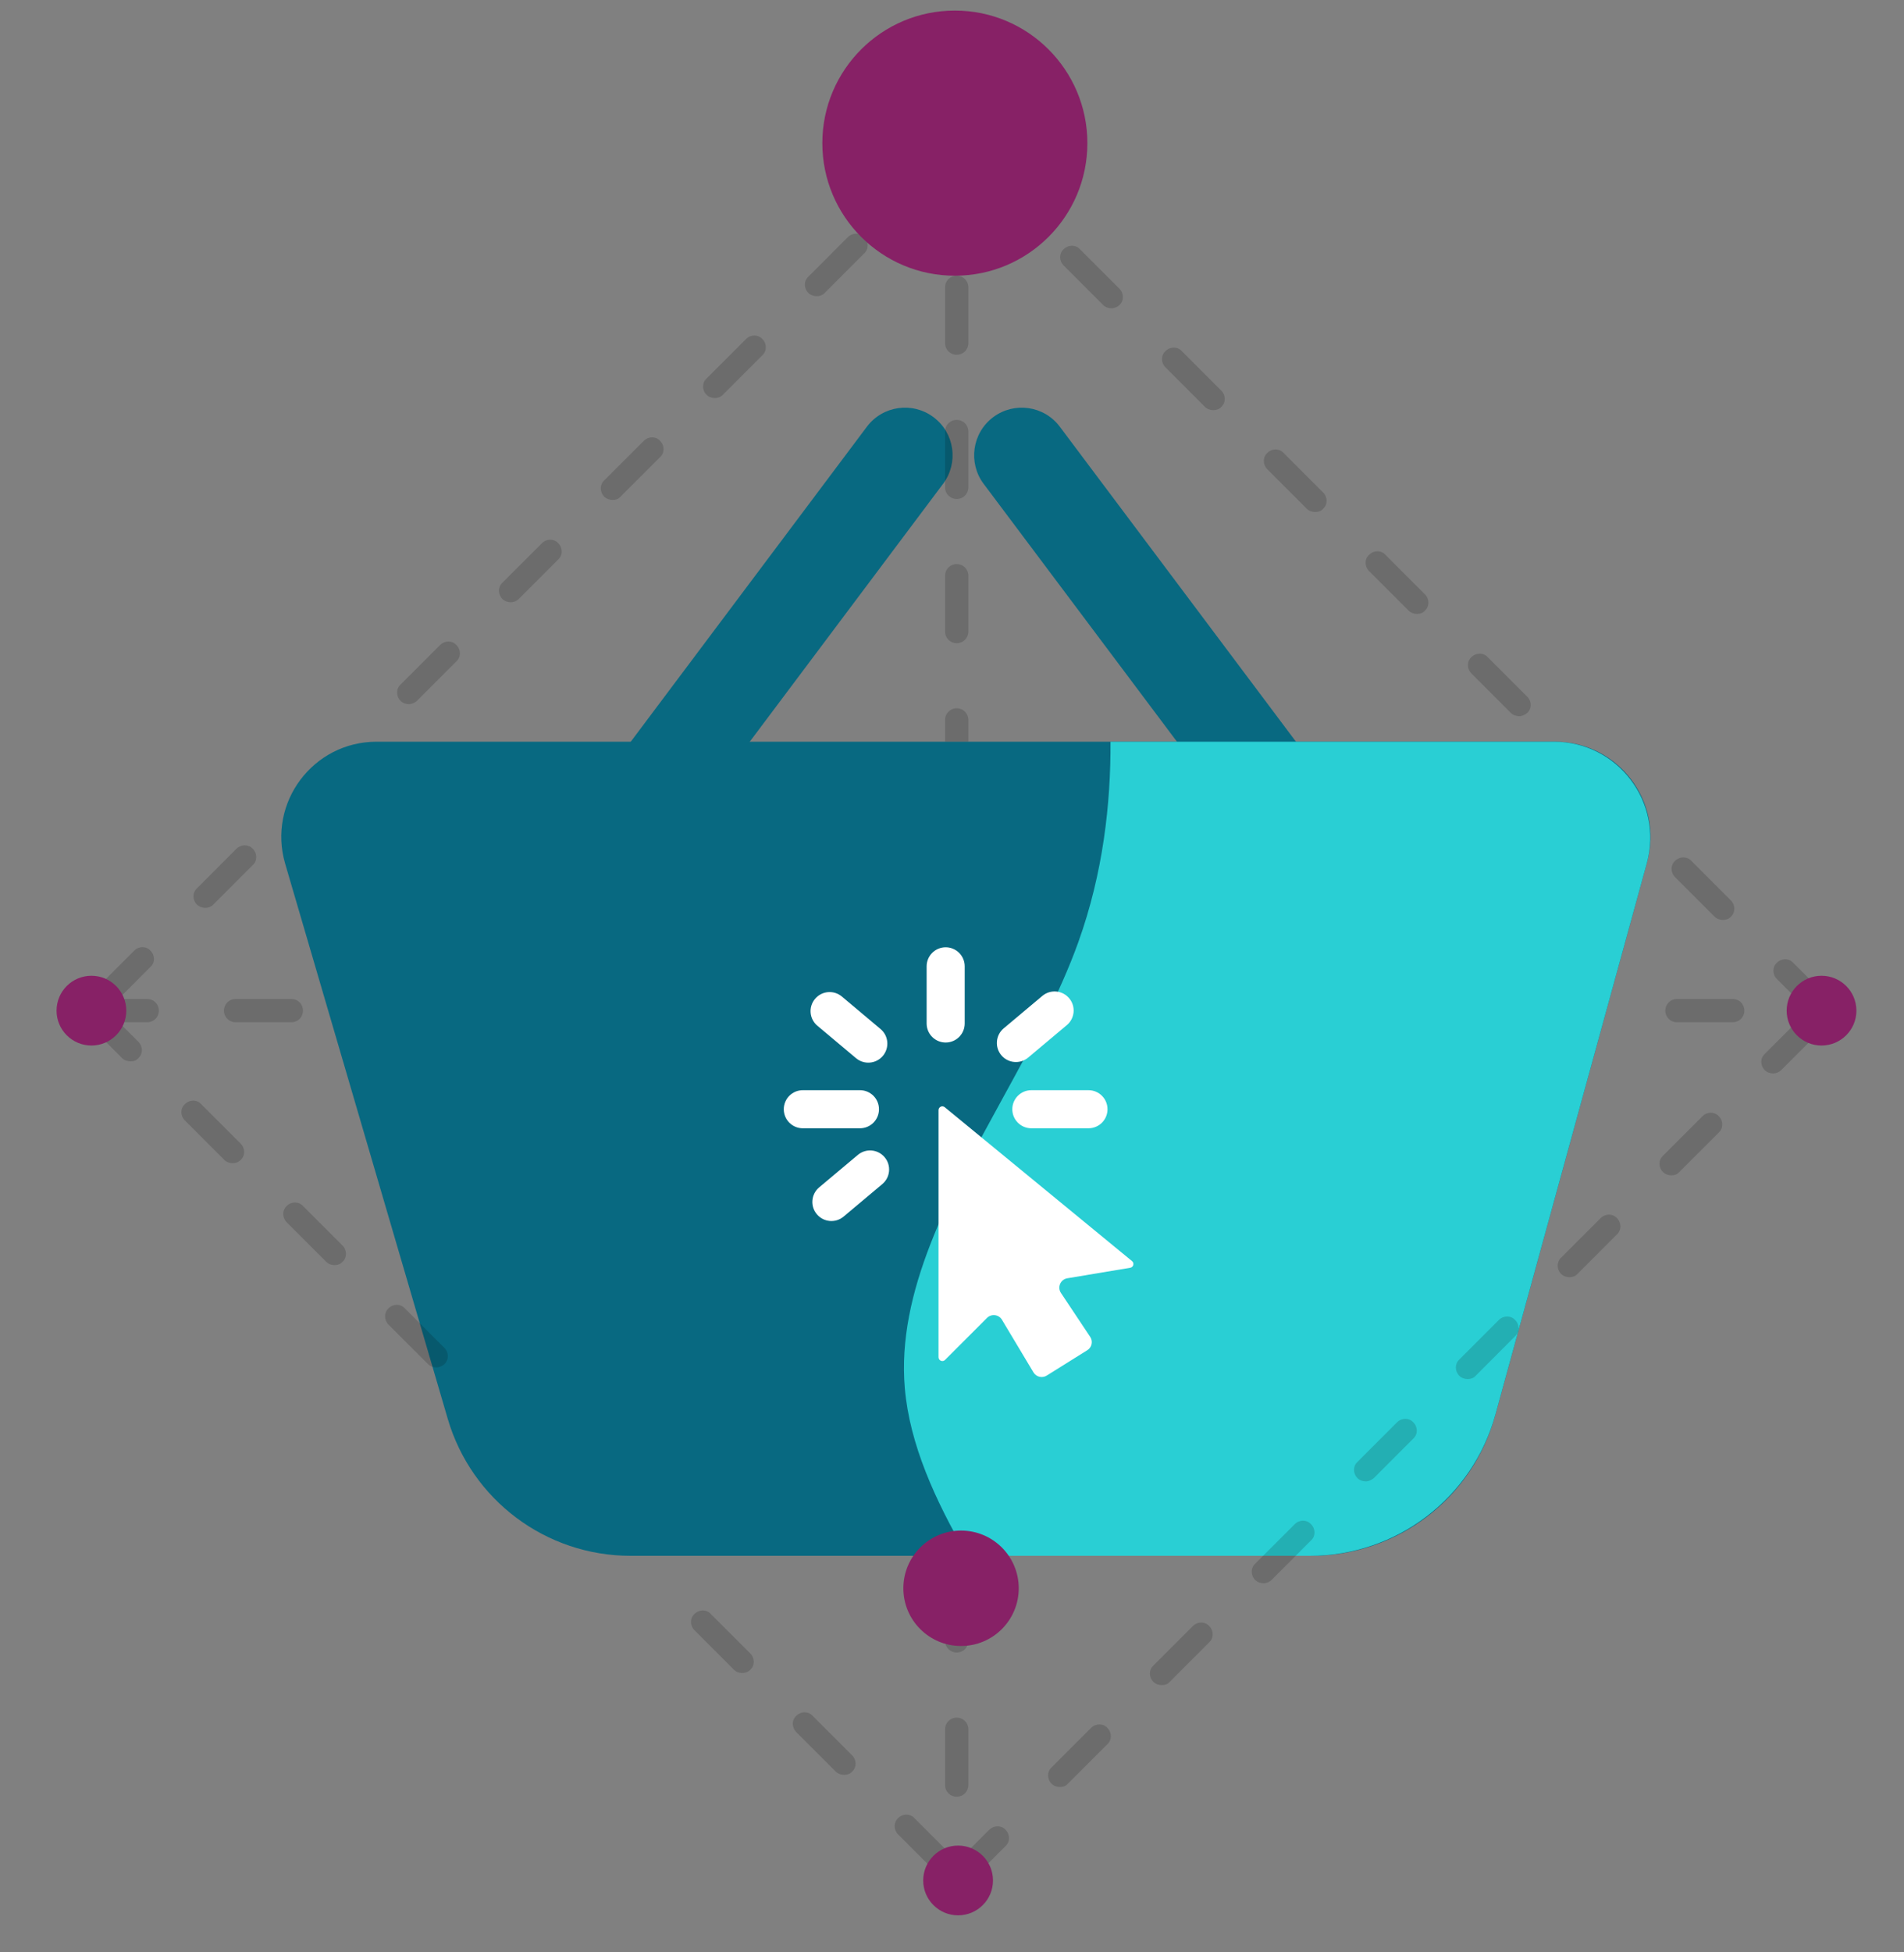 <?xml version="1.0" encoding="UTF-8"?>
<svg xmlns="http://www.w3.org/2000/svg" width="40" height="41" viewBox="0 0 40 41" fill="none">
  <rect x="0" y="0" width="40" height="41" fill="#808080" stroke="none"/>
  <path fill-rule="evenodd" clip-rule="evenodd" d="M20.865 8.761C20.423 9.092 20.334 9.719 20.665 10.161L26.184 17.52C26.515 17.962 27.142 18.051 27.584 17.72C28.026 17.388 28.115 16.762 27.784 16.32L22.265 8.961C21.934 8.519 21.307 8.43 20.865 8.761Z" fill="#086981"></path>
  <path d="M5.991 18.138C5.616 16.858 6.576 15.576 7.91 15.576H32.674C33.995 15.576 34.953 16.833 34.603 18.106L31.409 29.732C30.932 31.468 29.353 32.672 27.552 32.672H13.246C11.47 32.672 9.907 31.501 9.407 29.797L5.991 18.138Z" fill="#086981"></path>
  <path d="M20.323 32.672H27.521C29.34 32.672 30.935 31.456 31.417 29.702L34.596 18.131C34.949 16.845 33.981 15.576 32.648 15.576H23.33C23.336 16.875 23.176 18.331 22.653 19.787C22.257 20.889 21.653 21.991 21.049 23.092C19.942 25.112 18.834 27.131 19.009 29.155C19.11 30.326 19.641 31.499 20.323 32.672Z" fill="#29CFD4"></path>
  <path fill-rule="evenodd" clip-rule="evenodd" d="M19.612 8.761C20.054 9.092 20.144 9.719 19.812 10.161L14.293 17.52C13.962 17.962 13.335 18.051 12.893 17.72C12.451 17.388 12.362 16.762 12.693 16.32L18.212 8.961C18.544 8.519 19.17 8.43 19.612 8.761Z" fill="#086981"></path>
  <path d="M38.336 21.458C38.277 21.458 38.209 21.439 38.16 21.39L37.33 20.559C37.232 20.462 37.232 20.305 37.33 20.218C37.427 20.12 37.584 20.12 37.672 20.218L38.502 21.048C38.599 21.145 38.599 21.302 38.502 21.39C38.463 21.439 38.404 21.458 38.336 21.458ZM36.197 19.319C36.138 19.319 36.07 19.299 36.021 19.25L35.191 18.42C35.093 18.323 35.093 18.166 35.191 18.078C35.288 17.981 35.444 17.981 35.532 18.078L36.363 18.909C36.46 19.006 36.46 19.163 36.363 19.25C36.324 19.299 36.255 19.319 36.197 19.319ZM31.918 15.04C31.86 15.04 31.791 15.021 31.742 14.972L30.912 14.142C30.814 14.044 30.814 13.888 30.912 13.8C31.01 13.702 31.166 13.702 31.254 13.8L32.084 14.63C32.182 14.728 32.182 14.884 32.084 14.972C32.035 15.011 31.977 15.04 31.918 15.04ZM29.769 12.892C29.711 12.892 29.642 12.872 29.593 12.823L28.763 11.993C28.665 11.895 28.665 11.739 28.763 11.651C28.861 11.553 29.017 11.553 29.105 11.651L29.935 12.481C30.033 12.579 30.033 12.735 29.935 12.823C29.896 12.872 29.838 12.892 29.769 12.892ZM27.63 10.752C27.571 10.752 27.503 10.733 27.454 10.684L26.624 9.854C26.526 9.756 26.526 9.6 26.624 9.512C26.722 9.414 26.878 9.414 26.966 9.512L27.796 10.342C27.894 10.44 27.894 10.596 27.796 10.684C27.757 10.733 27.698 10.752 27.63 10.752ZM25.491 8.613C25.432 8.613 25.364 8.594 25.315 8.545L24.485 7.714C24.387 7.617 24.387 7.46 24.485 7.373C24.582 7.275 24.739 7.275 24.827 7.373L25.657 8.203C25.755 8.3 25.755 8.457 25.657 8.545C25.618 8.594 25.549 8.613 25.491 8.613ZM23.352 6.474C23.293 6.474 23.225 6.454 23.176 6.405L22.346 5.575C22.248 5.478 22.248 5.321 22.346 5.233C22.443 5.136 22.599 5.136 22.687 5.233L23.518 6.064C23.615 6.161 23.615 6.318 23.518 6.405C23.479 6.445 23.41 6.474 23.352 6.474ZM21.203 4.335C21.144 4.335 21.076 4.315 21.027 4.266L20.197 3.436C20.099 3.338 20.099 3.182 20.197 3.094C20.294 2.996 20.451 2.996 20.538 3.094L21.369 3.924C21.466 4.022 21.466 4.178 21.369 4.266C21.33 4.305 21.271 4.335 21.203 4.335Z" fill="black" fill-opacity="0.16"></path>
  <path d="M20.099 37.731C19.962 37.731 19.855 37.624 19.855 37.487V36.315C19.855 36.178 19.962 36.071 20.099 36.071C20.236 36.071 20.343 36.178 20.343 36.315V37.487C20.343 37.624 20.236 37.731 20.099 37.731ZM20.099 34.703C19.962 34.703 19.855 34.596 19.855 34.459V33.287C19.855 33.15 19.962 33.043 20.099 33.043C20.236 33.043 20.343 33.15 20.343 33.287V34.459C20.343 34.596 20.236 34.703 20.099 34.703ZM19.855 15.574V15.118C19.855 14.982 19.962 14.874 20.099 14.874C20.236 14.874 20.343 14.982 20.343 15.118V15.574H19.855ZM20.099 13.507C19.962 13.507 19.855 13.399 19.855 13.262V12.09C19.855 11.954 19.962 11.846 20.099 11.846C20.236 11.846 20.343 11.954 20.343 12.09V13.262C20.343 13.399 20.236 13.507 20.099 13.507ZM20.099 10.479C19.962 10.479 19.855 10.371 19.855 10.234V9.062C19.855 8.925 19.962 8.818 20.099 8.818C20.236 8.818 20.343 8.925 20.343 9.062V10.234C20.343 10.371 20.236 10.479 20.099 10.479ZM20.099 7.45C19.962 7.45 19.855 7.343 19.855 7.206V6.034C19.855 5.897 19.962 5.79 20.099 5.79C20.236 5.79 20.343 5.897 20.343 6.034V7.206C20.343 7.343 20.236 7.45 20.099 7.45ZM20.099 4.422C19.962 4.422 19.855 4.315 19.855 4.178V3.006C19.855 2.869 19.962 2.762 20.099 2.762C20.236 2.762 20.343 2.869 20.343 3.006V4.178C20.343 4.315 20.236 4.422 20.099 4.422Z" fill="black" fill-opacity="0.16"></path>
  <path d="M19.874 39.421C19.816 39.421 19.747 39.402 19.698 39.353L18.868 38.523C18.771 38.425 18.771 38.269 18.868 38.181C18.966 38.083 19.122 38.083 19.21 38.181L20.04 39.011C20.138 39.109 20.138 39.265 20.04 39.353C20.001 39.392 19.933 39.421 19.874 39.421ZM17.735 37.272C17.677 37.272 17.608 37.253 17.559 37.204L16.729 36.374C16.631 36.276 16.631 36.12 16.729 36.032C16.827 35.934 16.983 35.934 17.071 36.032L17.901 36.862C17.999 36.96 17.999 37.116 17.901 37.204C17.862 37.253 17.794 37.272 17.735 37.272ZM15.596 35.133C15.537 35.133 15.469 35.114 15.42 35.065L14.59 34.234C14.492 34.137 14.492 33.98 14.59 33.893C14.688 33.795 14.844 33.795 14.932 33.893L15.762 34.723C15.86 34.821 15.86 34.977 15.762 35.065C15.713 35.114 15.655 35.133 15.596 35.133ZM9.169 28.715C9.11 28.715 9.042 28.696 8.993 28.647L8.162 27.817C8.065 27.719 8.065 27.563 8.162 27.475C8.26 27.377 8.416 27.377 8.504 27.475L9.335 28.305C9.432 28.403 9.432 28.559 9.335 28.647C9.296 28.686 9.227 28.715 9.169 28.715ZM7.029 26.567C6.971 26.567 6.902 26.547 6.854 26.498L6.023 25.668C5.926 25.57 5.926 25.414 6.023 25.326C6.121 25.228 6.277 25.228 6.365 25.326L7.195 26.156C7.293 26.254 7.293 26.41 7.195 26.498C7.156 26.547 7.088 26.567 7.029 26.567ZM4.89 24.427C4.832 24.427 4.763 24.408 4.714 24.359L3.884 23.529C3.786 23.431 3.786 23.275 3.884 23.187C3.982 23.089 4.138 23.089 4.226 23.187L5.056 24.017C5.154 24.115 5.154 24.271 5.056 24.359C5.007 24.408 4.949 24.427 4.89 24.427ZM2.741 22.288C2.683 22.288 2.614 22.269 2.565 22.22L1.735 21.39C1.637 21.292 1.637 21.136 1.735 21.048C1.833 20.95 1.989 20.95 2.077 21.048L2.907 21.878C3.005 21.976 3.005 22.132 2.907 22.22C2.868 22.269 2.81 22.288 2.741 22.288Z" fill="black" fill-opacity="0.16"></path>
  <path d="M38.267 21.467C38.131 21.467 38.023 21.36 38.023 21.223C38.023 21.087 38.131 20.979 38.267 20.979H38.277C38.414 20.979 38.522 21.087 38.522 21.223C38.522 21.36 38.404 21.467 38.267 21.467ZM36.402 21.467H35.23C35.093 21.467 34.986 21.36 34.986 21.223C34.986 21.087 35.093 20.979 35.23 20.979H36.402C36.539 20.979 36.646 21.087 36.646 21.223C36.646 21.36 36.539 21.467 36.402 21.467ZM6.121 21.467H4.949C4.812 21.467 4.705 21.36 4.705 21.223C4.705 21.087 4.812 20.979 4.949 20.979H6.121C6.258 20.979 6.365 21.087 6.365 21.223C6.365 21.36 6.258 21.467 6.121 21.467ZM3.093 21.467H1.921C1.784 21.467 1.677 21.36 1.677 21.223C1.677 21.087 1.784 20.979 1.921 20.979H3.093C3.23 20.979 3.337 21.087 3.337 21.223C3.337 21.36 3.23 21.467 3.093 21.467Z" fill="black" fill-opacity="0.16"></path>
  <path d="M20.128 39.666C20.07 39.666 20.001 39.646 19.952 39.597C19.855 39.5 19.855 39.343 19.952 39.255L20.783 38.425C20.88 38.328 21.037 38.328 21.125 38.425C21.222 38.523 21.222 38.679 21.125 38.767L20.294 39.597C20.255 39.646 20.187 39.666 20.128 39.666ZM22.267 37.527C22.209 37.527 22.14 37.507 22.092 37.458C21.994 37.361 21.994 37.204 22.092 37.116L22.922 36.286C23.02 36.188 23.176 36.188 23.264 36.286C23.361 36.384 23.361 36.54 23.264 36.628L22.433 37.458C22.394 37.507 22.326 37.527 22.267 37.527ZM24.407 35.387C24.348 35.387 24.28 35.368 24.231 35.319C24.133 35.221 24.133 35.065 24.231 34.977L25.061 34.147C25.159 34.049 25.315 34.049 25.403 34.147C25.501 34.245 25.501 34.401 25.403 34.489L24.573 35.319C24.534 35.368 24.475 35.387 24.407 35.387ZM26.546 33.248C26.487 33.248 26.419 33.229 26.37 33.18C26.272 33.082 26.272 32.926 26.37 32.838L27.2 32.008C27.298 31.91 27.454 31.91 27.542 32.008C27.64 32.105 27.64 32.262 27.542 32.349L26.712 33.18C26.673 33.219 26.614 33.248 26.546 33.248ZM28.695 31.109C28.636 31.109 28.568 31.09 28.519 31.041C28.421 30.943 28.421 30.787 28.519 30.699L29.349 29.869C29.447 29.771 29.603 29.771 29.691 29.869C29.789 29.966 29.789 30.122 29.691 30.21L28.861 31.041C28.812 31.08 28.753 31.109 28.695 31.109ZM30.834 28.96C30.775 28.96 30.707 28.941 30.658 28.892C30.561 28.794 30.561 28.638 30.658 28.55L31.488 27.72C31.586 27.622 31.742 27.622 31.83 27.72C31.928 27.817 31.928 27.974 31.83 28.061L31 28.892C30.961 28.941 30.893 28.96 30.834 28.96ZM32.973 26.821C32.915 26.821 32.846 26.801 32.797 26.753C32.7 26.655 32.7 26.498 32.797 26.411L33.628 25.58C33.725 25.483 33.882 25.483 33.969 25.58C34.067 25.678 34.067 25.834 33.969 25.922L33.139 26.753C33.1 26.801 33.032 26.821 32.973 26.821ZM35.112 24.682C35.054 24.682 34.985 24.662 34.937 24.613C34.839 24.516 34.839 24.359 34.937 24.271L35.767 23.441C35.864 23.343 36.021 23.343 36.109 23.441C36.206 23.539 36.206 23.695 36.109 23.783L35.278 24.613C35.239 24.662 35.181 24.682 35.112 24.682ZM37.252 22.542C37.193 22.542 37.125 22.523 37.076 22.474C36.978 22.376 36.978 22.22 37.076 22.132L37.906 21.302C38.004 21.204 38.16 21.204 38.248 21.302C38.346 21.4 38.346 21.556 38.248 21.644L37.418 22.474C37.379 22.513 37.32 22.542 37.252 22.542Z" fill="black" fill-opacity="0.16"></path>
  <path d="M20.128 40.222C20.533 40.222 20.861 39.894 20.861 39.49C20.861 39.085 20.533 38.757 20.128 38.757C19.724 38.757 19.395 39.085 19.395 39.49C19.395 39.894 19.724 40.222 20.128 40.222Z" fill="#872166"></path>
  <ellipse cx="20.19" cy="33.354" rx="1.212" ry="1.212" fill="#872166"></ellipse>
  <path d="M38.267 21.956C38.672 21.956 39 21.628 39 21.224C39 20.819 38.672 20.491 38.267 20.491C37.863 20.491 37.535 20.819 37.535 21.224C37.535 21.628 37.863 21.956 38.267 21.956Z" fill="#872166"></path>
  <path d="M2.165 21.204C2.106 21.204 2.038 21.185 1.989 21.136C1.891 21.038 1.891 20.882 1.989 20.794L2.819 19.964C2.917 19.866 3.073 19.866 3.161 19.964C3.259 20.061 3.259 20.218 3.161 20.305L2.331 21.136C2.292 21.185 2.233 21.204 2.165 21.204ZM4.314 19.065C4.255 19.065 4.187 19.045 4.138 18.997C4.04 18.899 4.04 18.743 4.138 18.655L4.968 17.824C5.066 17.727 5.222 17.727 5.31 17.824C5.408 17.922 5.408 18.078 5.31 18.166L4.48 18.997C4.431 19.045 4.372 19.065 4.314 19.065ZM8.592 14.787C8.533 14.787 8.465 14.767 8.416 14.718C8.318 14.62 8.318 14.464 8.416 14.376L9.246 13.546C9.344 13.448 9.5 13.448 9.588 13.546C9.686 13.644 9.686 13.8 9.588 13.888L8.758 14.718C8.719 14.757 8.651 14.787 8.592 14.787ZM10.731 12.647C10.673 12.647 10.604 12.628 10.555 12.579C10.458 12.481 10.458 12.325 10.555 12.237L11.386 11.407C11.483 11.309 11.64 11.309 11.727 11.407C11.825 11.505 11.825 11.661 11.727 11.749L10.897 12.579C10.858 12.618 10.8 12.647 10.731 12.647ZM12.87 10.498C12.812 10.498 12.743 10.479 12.694 10.43C12.597 10.332 12.597 10.176 12.694 10.088L13.525 9.258C13.623 9.16 13.779 9.16 13.867 9.258C13.964 9.355 13.964 9.512 13.867 9.6L13.036 10.43C12.997 10.479 12.939 10.498 12.87 10.498ZM15.019 8.359C14.961 8.359 14.892 8.34 14.844 8.291C14.746 8.193 14.746 8.037 14.844 7.949L15.674 7.119C15.771 7.021 15.928 7.021 16.016 7.119C16.113 7.216 16.113 7.373 16.016 7.46L15.185 8.291C15.136 8.34 15.078 8.359 15.019 8.359ZM17.159 6.22C17.1 6.22 17.032 6.2 16.983 6.152C16.885 6.054 16.885 5.898 16.983 5.81L17.813 4.979C17.911 4.882 18.067 4.882 18.155 4.979C18.253 5.077 18.253 5.233 18.155 5.321L17.325 6.152C17.285 6.2 17.217 6.22 17.159 6.22ZM19.298 4.081C19.239 4.081 19.171 4.061 19.122 4.012C19.024 3.915 19.024 3.758 19.122 3.671L19.952 2.84C20.05 2.743 20.206 2.743 20.294 2.84C20.392 2.938 20.392 3.094 20.294 3.182L19.464 4.012C19.425 4.051 19.356 4.081 19.298 4.081Z" fill="black" fill-opacity="0.16"></path>
  <path d="M1.921 21.956C2.325 21.956 2.653 21.628 2.653 21.224C2.653 20.819 2.325 20.491 1.921 20.491C1.516 20.491 1.188 20.819 1.188 21.224C1.188 21.628 1.516 21.956 1.921 21.956Z" fill="#872166"></path>
  <path d="M20.06 5.79C21.597 5.79 22.844 4.544 22.844 3.006C22.844 1.469 21.597 0.222 20.06 0.222C18.522 0.222 17.276 1.469 17.276 3.006C17.276 4.544 18.522 5.79 20.06 5.79Z" fill="#872166"></path>
  <path fill-rule="evenodd" clip-rule="evenodd" d="M18.585 24.302C18.727 24.471 18.705 24.724 18.536 24.866L17.723 25.548C17.554 25.69 17.302 25.668 17.16 25.498C17.017 25.329 17.04 25.077 17.209 24.935L18.022 24.253C18.191 24.111 18.443 24.133 18.585 24.302Z" fill="white"></path>
  <path fill-rule="evenodd" clip-rule="evenodd" d="M17.122 20.977C17.264 20.807 17.516 20.785 17.686 20.927L18.498 21.609C18.668 21.751 18.69 22.003 18.548 22.173C18.406 22.342 18.153 22.364 17.984 22.222L17.171 21.54C17.002 21.398 16.98 21.146 17.122 20.977Z" fill="white"></path>
  <path fill-rule="evenodd" clip-rule="evenodd" d="M22.462 20.964C22.604 21.133 22.582 21.385 22.413 21.527L21.6 22.209C21.43 22.351 21.178 22.329 21.036 22.16C20.894 21.991 20.916 21.738 21.085 21.596L21.898 20.914C22.067 20.772 22.32 20.794 22.462 20.964Z" fill="white"></path>
  <path fill-rule="evenodd" clip-rule="evenodd" d="M21.267 23.294C21.267 23.073 21.446 22.894 21.667 22.894H22.867C23.088 22.894 23.267 23.073 23.267 23.294C23.267 23.515 23.088 23.694 22.867 23.694H21.667C21.446 23.694 21.267 23.515 21.267 23.294Z" fill="white"></path>
  <path fill-rule="evenodd" clip-rule="evenodd" d="M16.466 23.294C16.466 23.073 16.645 22.894 16.866 22.894H18.066C18.287 22.894 18.466 23.073 18.466 23.294C18.466 23.515 18.287 23.694 18.066 23.694H16.866C16.645 23.694 16.466 23.515 16.466 23.294Z" fill="white"></path>
  <path d="M19.717 28.502V23.313C19.717 23.245 19.795 23.208 19.847 23.251L23.782 26.483C23.835 26.526 23.812 26.612 23.744 26.623L22.422 26.844C22.279 26.868 22.208 27.031 22.289 27.152L22.903 28.074C22.966 28.167 22.939 28.294 22.843 28.354L21.99 28.887C21.895 28.947 21.77 28.916 21.712 28.821L21.049 27.714C20.982 27.603 20.828 27.584 20.736 27.676L19.853 28.559C19.803 28.609 19.717 28.573 19.717 28.502Z" fill="white"></path>
  <path fill-rule="evenodd" clip-rule="evenodd" d="M19.867 19.893C20.088 19.893 20.267 20.072 20.267 20.293V21.493C20.267 21.714 20.088 21.893 19.867 21.893C19.646 21.893 19.467 21.714 19.467 21.493V20.293C19.467 20.072 19.646 19.893 19.867 19.893Z" fill="white"></path>
</svg>
